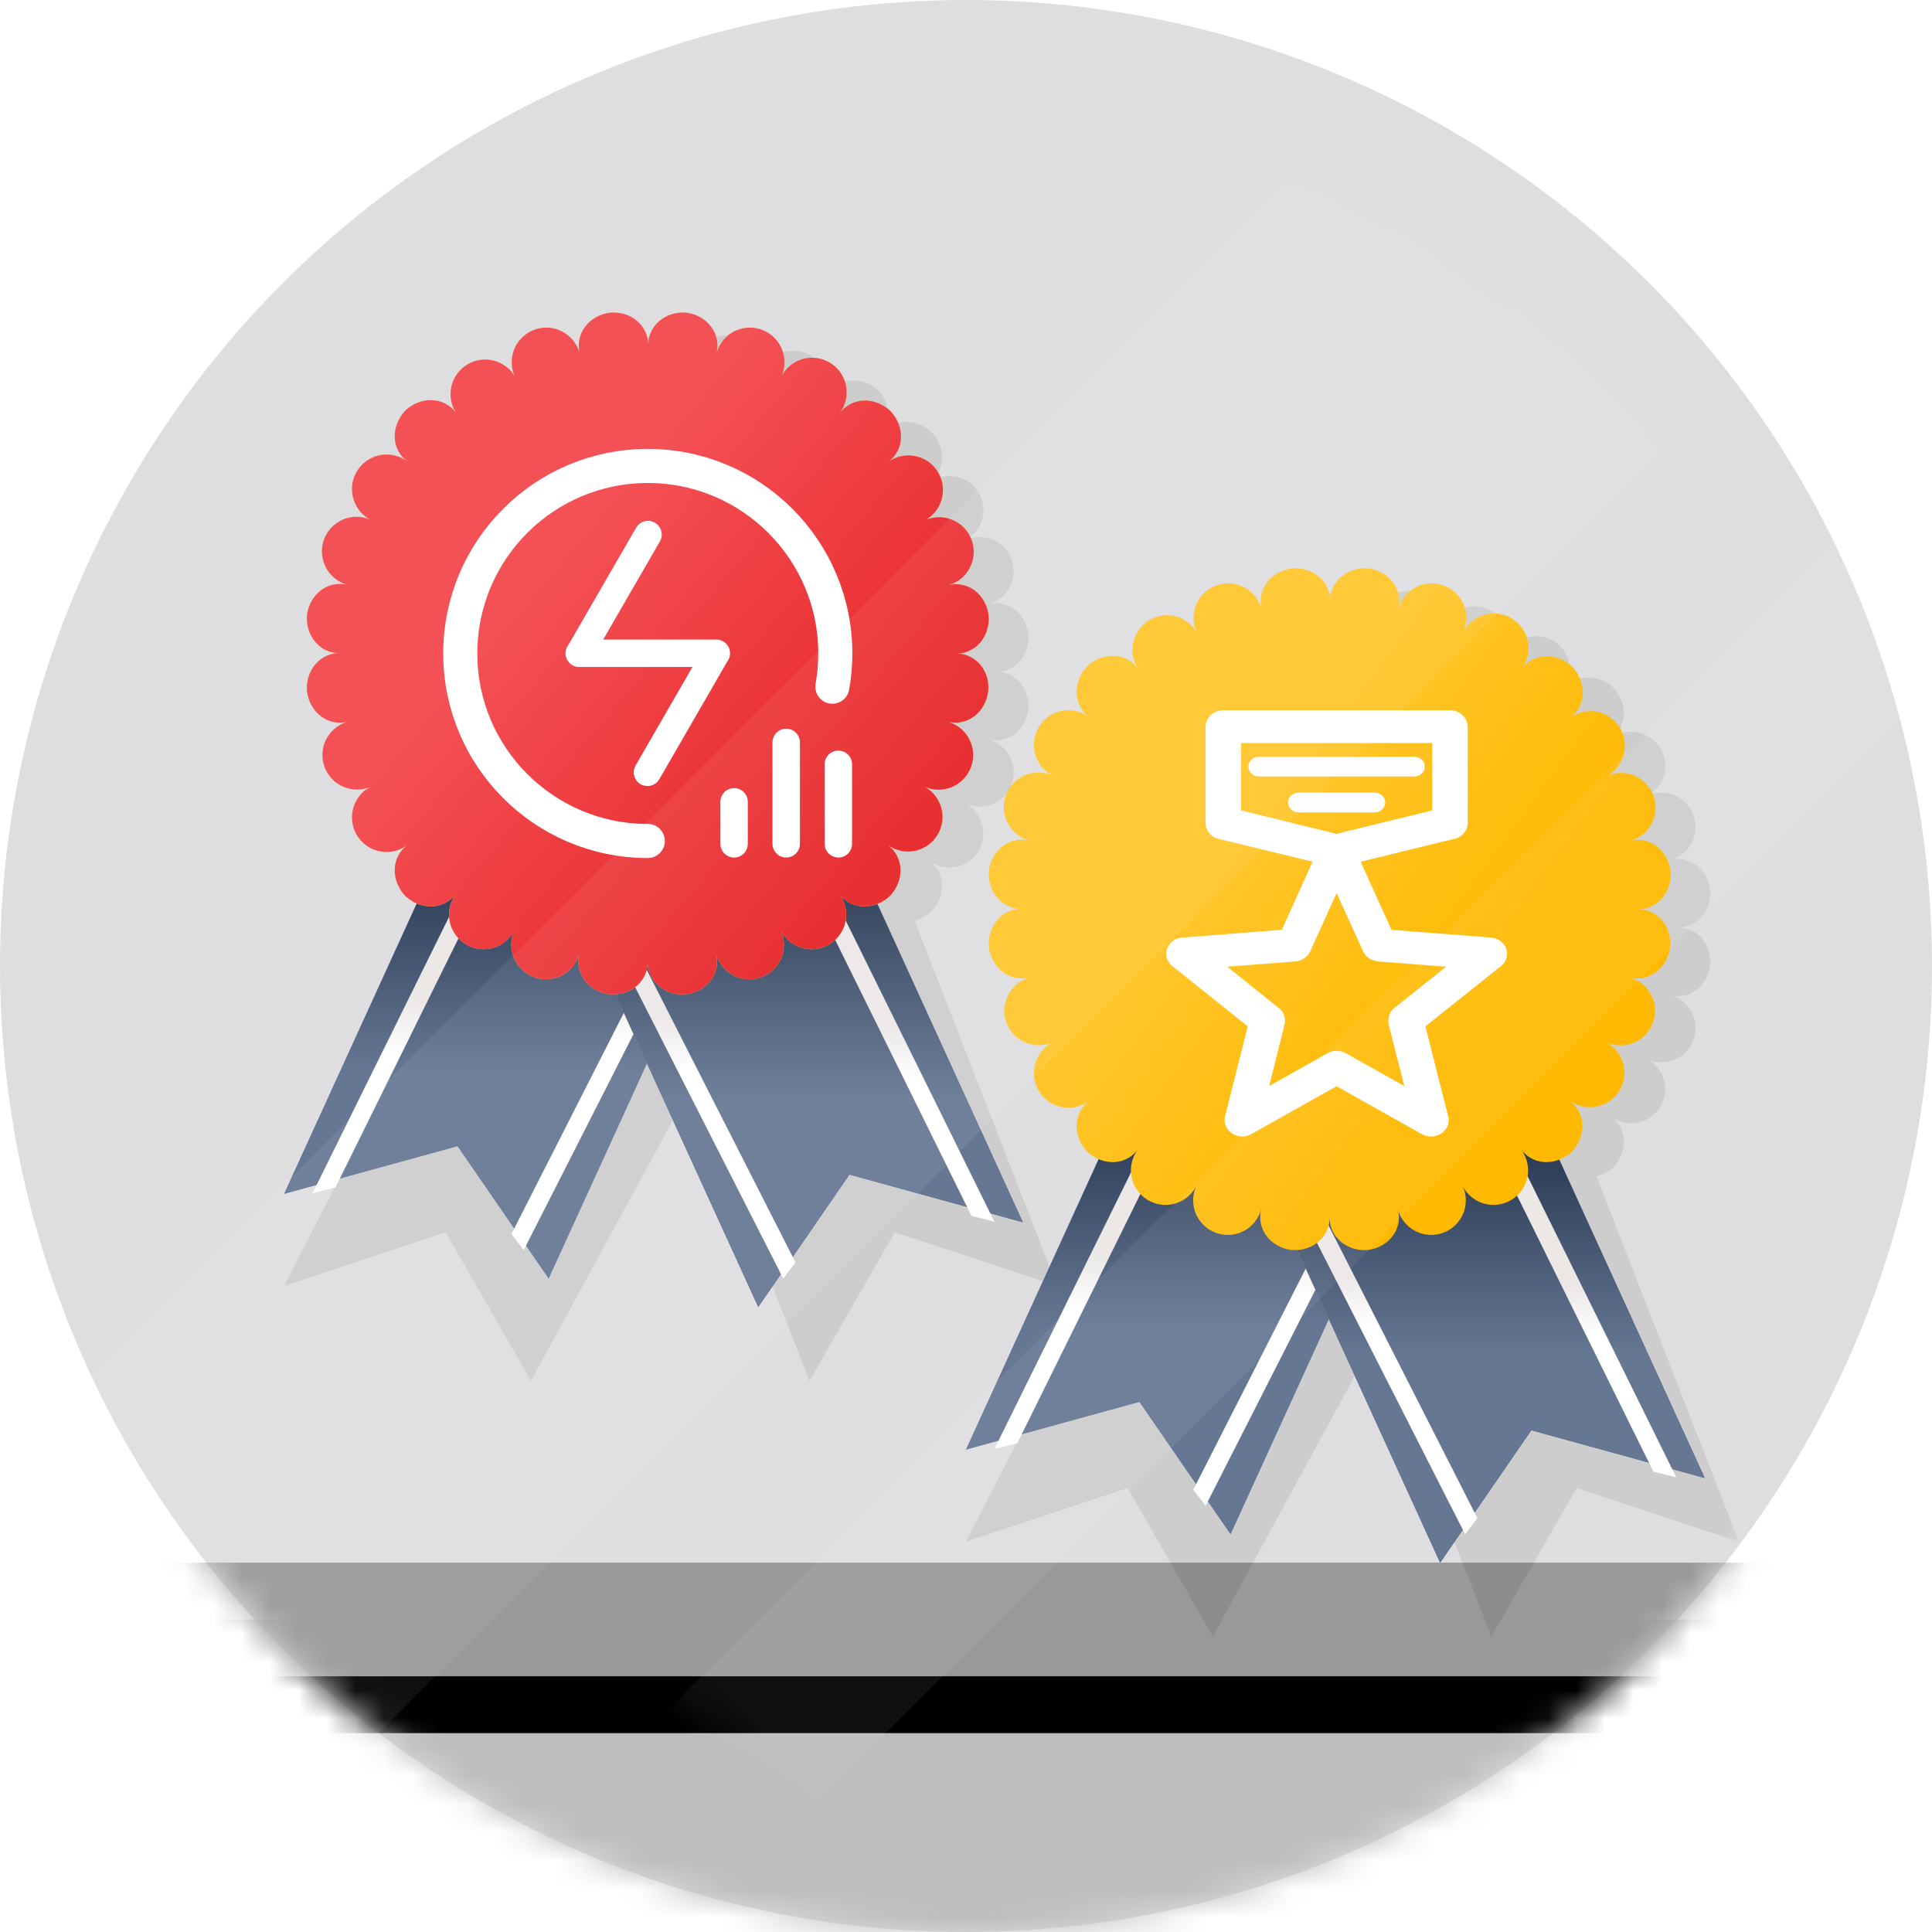 <svg xmlns="http://www.w3.org/2000/svg" xmlns:xlink="http://www.w3.org/1999/xlink" width="68" height="68" viewBox="0 0 68 68">
    <defs>
        <linearGradient id="prefix__e" x1="50.006%" x2="50.006%" y1="36.796%" y2="58.723%">
            <stop offset="0%" stop-color="#6587AD"/>
            <stop offset="100%" stop-color="#8CA3C0"/>
        </linearGradient>
        <linearGradient id="prefix__g" x1="50%" x2="50%" y1="29.838%" y2="66.855%">
            <stop offset="0%" stop-color="#23334D"/>
            <stop offset="100%" stop-color="#667794"/>
        </linearGradient>
        <linearGradient id="prefix__h" x1="50.012%" x2="50.012%" y1="84.018%" y2="64.522%">
            <stop offset="50%" stop-color="#FFF"/>
            <stop offset="100%" stop-color="#EBE8E6"/>
        </linearGradient>
        <linearGradient id="prefix__i" x1="50%" x2="50%" y1="71.262%" y2="51.95%">
            <stop offset="50%" stop-color="#FFF"/>
            <stop offset="100%" stop-color="#EBE8E6"/>
        </linearGradient>
        <linearGradient id="prefix__j" x1="50%" x2="50%" y1="36.796%" y2="58.723%">
            <stop offset="0%" stop-color="#6485AA"/>
            <stop offset="100%" stop-color="#8CA4C1"/>
        </linearGradient>
        <linearGradient id="prefix__l" x1="50%" x2="50%" y1="0%" y2="100%">
            <stop offset="0%" stop-color="#FFF" stop-opacity=".5"/>
            <stop offset="100%" stop-opacity=".5"/>
        </linearGradient>
        <linearGradient id="prefix__m" x1="50%" x2="50%" y1="84.018%" y2="64.522%">
            <stop offset="50%" stop-color="#FFF"/>
            <stop offset="100%" stop-color="#EBE8E6"/>
        </linearGradient>
        <linearGradient id="prefix__n" x1="71.901%" x2="36.457%" y1="66.27%" y2="39.966%">
            <stop offset="0%" stop-color="#F9CE5D"/>
            <stop offset="100%" stop-color="#FAD87D"/>
        </linearGradient>
        <linearGradient id="prefix__p" x1="35.658%" x2="86.085%" y1="35.986%" y2="78.968%">
            <stop offset="0%" stop-color="#F45156"/>
            <stop offset="100%" stop-color="#E62123"/>
        </linearGradient>
        <linearGradient id="prefix__s" x1="71.901%" x2="36.457%" y1="66.27%" y2="39.966%">
            <stop offset="0%" stop-color="#FFB900"/>
            <stop offset="100%" stop-color="#FFC52B"/>
        </linearGradient>
        <path id="prefix__d" d="M1 55H68V59H1z"/>
        <path id="prefix__f" d="M8.689 0L0 19.02 6.104 17.341 9.311 22 18 2.98z"/>
        <path id="prefix__k" d="M17.31 1L26 20.02 19.897 18.341 16.688 23 8 3.98z"/>
        <path id="prefix__o" d="M23.643 12.003c.676.015 1.217-.592 1.152-1.351-.103-.755-.75-1.229-1.423-1.054.44-.119.776-.473.872-.92.096-.445-.065-.907-.416-1.197-.352-.29-.836-.358-1.254-.178.389-.221.625-.639.614-1.087-.01-.448-.266-.853-.665-1.056-.399-.202-.877-.169-1.244.088.552-.422.58-1.22.063-1.782-.558-.516-1.353-.486-1.778.064.268-.368.31-.854.108-1.262-.203-.408-.615-.668-1.07-.676-.454-.008-.875.239-1.091.64.18-.42.111-.904-.178-1.256-.29-.352-.751-.513-1.196-.417-.445.096-.8.433-.918.873C15.383.758 14.91.11 14.166.005c-.758-.065-1.364.477-1.351 1.153.014-.676-.592-1.218-1.35-1.153-.753.104-1.225.753-1.063 1.427-.119-.44-.473-.777-.918-.873-.445-.096-.907.065-1.196.417-.29.352-.358.836-.178 1.255-.354-.572-1.105-.748-1.676-.394-.571.355-.748 1.106-.394 1.678-.42-.55-1.218-.58-1.778-.063-.516.558-.487 1.357.063 1.78-.367-.268-.853-.31-1.26-.107-.407.202-.668.615-.676 1.07-.007.455.239.877.639 1.093-.418-.18-.902-.111-1.254.178-.352.29-.512.752-.416 1.198.096.446.432.8.872.92-.673-.165-1.32.31-1.425 1.053-.063.76.478 1.366 1.152 1.351-.674-.014-1.215.595-1.152 1.352.105.754.752 1.228 1.425 1.064-.433.124-.762.478-.855.919-.093.441.066.898.413 1.186.346.288.824.36 1.24.188-.4.217-.646.638-.639 1.093.008.455.269.868.676 1.07.407.203.893.161 1.26-.108-.55.422-.58 1.223-.063 1.782.56.516 1.355.486 1.778-.064-.268.368-.31.854-.108 1.262.203.408.615.668 1.07.676.454.008.875-.239 1.09-.64-.177.42-.108.902.181 1.253.289.351.749.512 1.193.417.444-.095.799-.43.92-.868-.163.672.309 1.321 1.062 1.425.758.065 1.364-.477 1.35-1.153-.013.676.593 1.218 1.351 1.153.754-.104 1.225-.75 1.053-1.425.12.438.475.773.919.868.444.095.904-.066 1.193-.417.289-.35.358-.834.18-1.252.216.4.637.647 1.092.64.454-.009.866-.27 1.069-.677.202-.408.16-.894-.108-1.262.42.55 1.22.58 1.778.064.516-.559.487-1.356-.063-1.782.367.257.845.29 1.244.088.4-.203.655-.608.666-1.056.01-.448-.226-.866-.615-1.087.418.179.9.11 1.25-.18.351-.29.512-.75.417-1.195-.095-.445-.43-.8-.867-.92.674.164 1.32-.308 1.423-1.065.08-.74-.461-1.349-1.137-1.334z"/>
        <path id="prefix__q" d="M8.689 0L0 19.02 6.104 17.341 9.311 22 18 2.98z"/>
        <path id="prefix__r" d="M17.31 1L26 20.02 19.897 18.341 16.688 23 8 3.98z"/>
        <filter id="prefix__c" width="120.9%" height="450%" x="-10.4%" y="-125%" filterUnits="objectBoundingBox">
            <feOffset dy="2" in="SourceAlpha" result="shadowOffsetOuter1"/>
            <feGaussianBlur in="shadowOffsetOuter1" result="shadowBlurOuter1" stdDeviation="2"/>
            <feColorMatrix in="shadowBlurOuter1" values="0 0 0 0 0 0 0 0 0 0 0 0 0 0 0 0 0 0 0.4 0"/>
        </filter>
        <circle id="prefix__a" cx="34" cy="34" r="34"/>
    </defs>
    <g fill="none" fill-rule="evenodd">
        <mask id="prefix__b" fill="#fff">
            <use xlink:href="#prefix__a"/>
        </mask>
        <use fill="#DEDEE0" xlink:href="#prefix__a"/>
        <path fill="#BDBDBD" d="M2 57H69V75H2z" mask="url(#prefix__b)"/>
        <g mask="url(#prefix__b)">
            <use fill="#000" filter="url(#prefix__c)" xlink:href="#prefix__d"/>
            <use fill="#999" xlink:href="#prefix__d"/>
        </g>
        <g mask="url(#prefix__b)">
            <g>
                <path fill="#000" fill-rule="nonzero" d="M22.19 21.4c.225-.055.433-.167.602-.326.508-.551.481-1.337-.06-1.756.361.252.832.285 1.224.086.393-.2.645-.6.655-1.042.01-.441-.222-.853-.605-1.07.412.177.888.109 1.234-.177s.504-.741.41-1.18c-.095-.44-.426-.79-.859-.907.663.16 1.3-.306 1.4-1.05.065-.748-.468-1.347-1.132-1.332.664.012 1.197-.586 1.133-1.335-.102-.744-.738-1.21-1.4-1.05.432-.116.763-.466.858-.906.094-.44-.064-.895-.41-1.18-.346-.286-.822-.354-1.234-.177.383-.218.616-.63.605-1.07-.01-.443-.262-.843-.655-1.042-.392-.2-.863-.167-1.224.086.541-.416.568-1.206.06-1.756-.549-.51-1.332-.483-1.748.062.252-.362.285-.834.086-1.228-.199-.394-.598-.647-1.038-.657-.44-.01-.85.223-1.068.607.17-.411.099-.883-.184-1.225-.284-.342-.732-.499-1.166-.407-.434.091-.782.416-.903.844.161-.665-.303-1.303-1.036-1.407-.746-.062-1.342.472-1.33 1.139.015-.667-.582-1.201-1.328-1.139-.741.104-1.205.742-1.046 1.407-.121-.428-.469-.753-.903-.844-.434-.092-.882.065-1.166.407-.283.342-.354.814-.184 1.225-.218-.384-.628-.618-1.068-.607-.44.01-.839.263-1.038.657-.199.394-.166.866.086 1.228-.414-.545-1.2-.572-1.748-.062-.508.55-.48 1.336.06 1.756-.361-.253-.832-.286-1.224-.086-.393.2-.645.6-.655 1.041-.01.442.222.853.605 1.071-.412-.177-.888-.11-1.234.176s-.504.742-.41 1.181c.095.44.426.79.859.907-.663-.16-1.3.305-1.403 1.05-.062.748.47 1.346 1.133 1.334-.662-.015-1.195.584-1.133 1.332.104.744.74 1.21 1.403 1.05-.433.117-.764.467-.859.906-.094.44.064.895.41 1.181.346.286.822.354 1.234.176-.392.214-.633.629-.626 1.076.008.448.263.854.662 1.054.4.2.876.161 1.238-.101-.54.415-.568 1.205-.06 1.756.17.159.377.271.602.326L0 34.26l5.688-1.887 3 5.227 5.7-10.465L18.493 37.6l3-5.227 5.708 1.885L22.19 21.4z" opacity=".08" style="mix-blend-mode:multiply" transform="translate(10 11)"/>
                <g fill-rule="nonzero">
                    <g transform="translate(10 11) translate(0 12)">
                        <use fill="url(#prefix__e)" xlink:href="#prefix__f"/>
                        <use fill="url(#prefix__g)" xlink:href="#prefix__f"/>
                    </g>
                    <path fill="url(#prefix__h)" d="M10.384 0L1 19 1.808 18.793 11 0.182z" transform="translate(10 11) translate(0 12)"/>
                    <path fill="url(#prefix__i)" d="M17.37 2L8 20.435 8.433 21 18 2.18z" transform="translate(10 11) translate(0 12)"/>
                    <g transform="translate(10 11) translate(0 12)">
                        <use fill="url(#prefix__j)" xlink:href="#prefix__k"/>
                        <use fill="url(#prefix__l)" xlink:href="#prefix__k"/>
                        <use fill="url(#prefix__g)" xlink:href="#prefix__k"/>
                    </g>
                    <path fill="url(#prefix__m)" d="M15.618 1L25 20 24.192 19.793 15 1.182z" transform="translate(10 11) translate(0 12)"/>
                    <path fill="url(#prefix__i)" d="M8.628 3L18 21.435 17.567 22 8 3.18z" transform="translate(10 11) translate(0 12)"/>
                </g>
                <g fill-rule="nonzero" transform="translate(10 11)">
                    <use fill="url(#prefix__n)" xlink:href="#prefix__o"/>
                    <use fill="url(#prefix__p)" xlink:href="#prefix__o"/>
                </g>
                <g>
                    <path d="M0 0H14.4V14.4H0z" transform="translate(10 11) translate(5.6 4.8)"/>
                    <path fill="#FFF" d="M10.096 7.194c0 .109-.036.214-.104.3L7.61 11.619c-.085.152-.245.247-.42.248-.173 0-.335-.092-.42-.244-.087-.151-.085-.337.004-.487l1.998-3.46H4.804c-.19.007-.368-.099-.452-.27-.084-.17-.06-.375.062-.522l2.375-4.11c.133-.232.429-.311.66-.178.23.134.31.429.177.66L5.63 6.711h3.983c.267 0 .483.216.483.483zm.142 4.745c.267 0 .482.216.482.482V13.9c0 .267-.216.483-.482.483-.267 0-.483-.216-.483-.483v-1.478c0-.266.216-.482.483-.482zm1.834-2.092c.267 0 .483.216.483.483v3.57c0 .266-.217.482-.483.482-.267 0-.483-.216-.483-.483v-3.57c0-.266.216-.482.483-.482zm1.835.772c.266 0 .483.216.483.483v2.797c0 .267-.217.483-.483.483-.267 0-.483-.216-.483-.483v-2.797c0-.266.216-.483.483-.483z" transform="translate(10 11) translate(5.6 4.8)"/>
                    <path stroke="#FFF" stroke-linecap="round" stroke-linejoin="round" stroke-width="1.2" d="M13.697 8.369c.068-.38.103-.77.103-1.169 0-3.645-2.955-6.6-6.6-6.6C3.555.6.6 3.555.6 7.2c0 3.645 2.955 6.6 6.6 6.6" transform="translate(10 11) translate(5.6 4.8)"/>
                </g>
            </g>
        </g>
        <g mask="url(#prefix__b)">
            <g>
                <path fill="#000" fill-rule="nonzero" d="M22.19 21.4c.225-.055.433-.167.602-.326.508-.551.481-1.337-.06-1.756.361.252.832.285 1.224.086.393-.2.645-.6.655-1.042.01-.441-.222-.853-.605-1.07.412.177.888.109 1.234-.177s.504-.741.41-1.18c-.095-.44-.426-.79-.859-.907.663.16 1.3-.306 1.4-1.05.065-.748-.468-1.347-1.132-1.332.664.012 1.197-.586 1.133-1.335-.102-.744-.738-1.21-1.4-1.05.432-.116.763-.466.858-.906.094-.44-.064-.895-.41-1.18-.346-.286-.822-.354-1.234-.177.383-.218.616-.63.605-1.07-.01-.443-.262-.843-.655-1.042-.392-.2-.863-.167-1.224.086.541-.416.568-1.206.06-1.756-.549-.51-1.332-.483-1.748.062.252-.362.285-.834.086-1.228-.199-.394-.598-.647-1.038-.657-.44-.01-.85.223-1.068.607.17-.411.099-.883-.184-1.225-.284-.342-.732-.499-1.166-.407-.434.091-.782.416-.903.844.161-.665-.303-1.303-1.036-1.407-.746-.062-1.342.472-1.33 1.139.015-.667-.582-1.201-1.328-1.139-.741.104-1.205.742-1.046 1.407-.121-.428-.469-.753-.903-.844-.434-.092-.882.065-1.166.407-.283.342-.354.814-.184 1.225-.218-.384-.628-.618-1.068-.607-.44.01-.839.263-1.038.657-.199.394-.166.866.086 1.228-.414-.545-1.2-.572-1.748-.062-.508.55-.48 1.336.06 1.756-.361-.253-.832-.286-1.224-.086-.393.2-.645.6-.655 1.041-.01.442.222.853.605 1.071-.412-.177-.888-.11-1.234.176s-.504.742-.41 1.181c.095.44.426.79.859.907-.663-.16-1.3.305-1.403 1.05-.062.748.47 1.346 1.133 1.334-.662-.015-1.195.584-1.133 1.332.104.744.74 1.21 1.403 1.05-.433.117-.764.467-.859.906-.094.44.064.895.41 1.181.346.286.822.354 1.234.176-.392.214-.633.629-.626 1.076.008.448.263.854.662 1.054.4.2.876.161 1.238-.101-.54.415-.568 1.205-.06 1.756.17.159.377.271.602.326L0 34.26l5.688-1.887 3 5.227 5.7-10.465L18.493 37.6l3-5.227 5.708 1.885L22.19 21.4z" opacity=".08" style="mix-blend-mode:multiply" transform="translate(34 20)"/>
                <g fill-rule="nonzero">
                    <g transform="translate(34 20) translate(0 12)">
                        <use fill="url(#prefix__e)" xlink:href="#prefix__q"/>
                        <use fill="url(#prefix__g)" xlink:href="#prefix__q"/>
                    </g>
                    <path fill="url(#prefix__h)" d="M10.384 0L1 19 1.808 18.793 11 0.182z" transform="translate(34 20) translate(0 12)"/>
                    <path fill="url(#prefix__i)" d="M17.37 2L8 20.435 8.433 21 18 2.18z" transform="translate(34 20) translate(0 12)"/>
                    <g transform="translate(34 20) translate(0 12)">
                        <use fill="url(#prefix__j)" xlink:href="#prefix__r"/>
                        <use fill="url(#prefix__l)" xlink:href="#prefix__r"/>
                        <use fill="url(#prefix__g)" xlink:href="#prefix__r"/>
                    </g>
                    <path fill="url(#prefix__m)" d="M15.618 1L25 20 24.192 19.793 15 1.182z" transform="translate(34 20) translate(0 12)"/>
                    <path fill="url(#prefix__i)" d="M8.628 3L18 21.435 17.567 22 8 3.18z" transform="translate(34 20) translate(0 12)"/>
                </g>
                <path fill="url(#prefix__s)" fill-rule="nonzero" d="M23.643 12.003c.676.015 1.217-.592 1.152-1.351-.103-.755-.75-1.229-1.423-1.054.44-.119.776-.473.872-.92.096-.445-.065-.907-.416-1.197-.352-.29-.836-.358-1.254-.178.389-.221.625-.639.614-1.087-.01-.448-.266-.853-.665-1.056-.399-.202-.877-.169-1.244.088.552-.422.58-1.22.063-1.782-.558-.516-1.353-.486-1.778.064.268-.368.31-.854.108-1.262-.203-.408-.615-.668-1.07-.676-.454-.008-.875.239-1.091.64.18-.42.111-.904-.178-1.256-.29-.352-.751-.513-1.196-.417-.445.096-.8.433-.918.873C15.383.758 14.91.11 14.166.005c-.758-.065-1.364.477-1.351 1.153.014-.676-.592-1.218-1.35-1.153-.753.104-1.225.753-1.063 1.427-.119-.44-.473-.777-.918-.873-.445-.096-.907.065-1.196.417-.29.352-.358.836-.178 1.255-.354-.572-1.105-.748-1.676-.394-.571.355-.748 1.106-.394 1.678-.42-.55-1.218-.58-1.778-.063-.516.558-.487 1.357.063 1.78-.367-.268-.853-.31-1.26-.107-.407.202-.668.615-.676 1.07-.007.455.239.877.639 1.093-.418-.18-.902-.111-1.254.178-.352.29-.512.752-.416 1.198.096.446.432.8.872.92-.673-.165-1.32.31-1.425 1.053-.063.76.478 1.366 1.152 1.351-.674-.014-1.215.595-1.152 1.352.105.754.752 1.228 1.425 1.064-.433.124-.762.478-.855.919-.093.441.066.898.413 1.186.346.288.824.36 1.24.188-.4.217-.646.638-.639 1.093.008.455.269.868.676 1.07.407.203.893.161 1.26-.108-.55.422-.58 1.223-.063 1.782.56.516 1.355.486 1.778-.064-.268.368-.31.854-.108 1.262.203.408.615.668 1.07.676.454.008.875-.239 1.09-.64-.177.42-.108.902.181 1.253.289.351.749.512 1.193.417.444-.095.799-.43.92-.868-.163.672.309 1.321 1.062 1.425.758.065 1.364-.477 1.35-1.153-.013.676.593 1.218 1.351 1.153.754-.104 1.225-.75 1.053-1.425.12.438.475.773.919.868.444.095.904-.066 1.193-.417.289-.35.358-.834.18-1.252.216.4.637.647 1.092.64.454-.009.866-.27 1.069-.677.202-.408.16-.894-.108-1.262.42.55 1.22.58 1.778.064.516-.559.487-1.356-.063-1.782.367.257.845.29 1.244.088.4-.203.655-.608.666-1.056.01-.448-.226-.866-.615-1.087.418.179.9.11 1.25-.18.351-.29.512-.75.417-1.195-.095-.445-.43-.8-.867-.92.674.164 1.32-.308 1.423-1.065.08-.74-.461-1.349-1.137-1.334z" transform="translate(34 20)"/>
                <g>
                    <path d="M0 0H15V15H0z" transform="translate(34 20) translate(5 5)"/>
                    <path fill="#FFF" d="M6.71 3.595c-.204 0-.376-.16-.376-.352 0-.193.172-.344.375-.344h2.679c.203 0 .366.15.366.344 0 .192-.163.352-.366.352H6.709zM4.057 0h7.981c.34 0 .62.264.62.578v3.394c0 .276-.222.515-.507.56L8.89 5.33l1.086 2.396 3.497.273c.344.025.598.301.57.615-.018.176-.104.323-.248.415l-2.625 2.095.801 3.167c.086.31-.126.616-.461.696-.181.037-.362 0-.507-.093l-2.96-1.663-3.003 1.684c-.29.168-.67.08-.846-.197-.091-.134-.11-.284-.077-.427l.8-3.167-2.651-2.12c-.267-.205-.294-.574-.068-.809.104-.125.258-.188.421-.196l3.497-.273L7.198 5.33l-3.303-.804c-.276-.063-.462-.302-.462-.553V.578c0-.314.276-.578.625-.578zm7.352 1.152H4.678v2.371l3.366.826 3.366-.826v-2.37zM8.98 8.488l-.936-2.053-.91 2.007c-.081.213-.285.377-.542.398l-2.398.184 1.791 1.437c.195.13.28.36.231.586l-.547 2.179 2.045-1.152c.199-.113.443-.122.651-.004l2.063 1.156-.556-2.179h.004c-.045-.192.023-.423.195-.565l1.828-1.458L9.5 8.84v-.005c-.217-.016-.43-.142-.52-.347zM5.316 2.329c-.209 0-.376-.155-.376-.347 0-.197.167-.344.376-.344h5.46c.209 0 .372.147.372.344 0 .192-.163.347-.371.347H5.316z" transform="translate(34 20) translate(5 5)"/>
                </g>
            </g>
        </g>
        <path fill="#FFF" d="M21.002 -7.498H37.002V75.502H21.002z" mask="url(#prefix__b)" opacity=".25" transform="rotate(45 29.002 34.002)"/>
        <path fill="#FFF" d="M37.466 5.966H43.466V88.966H37.466z" mask="url(#prefix__b)" opacity=".25" transform="rotate(45 40.466 47.466)"/>
    </g>
</svg>
